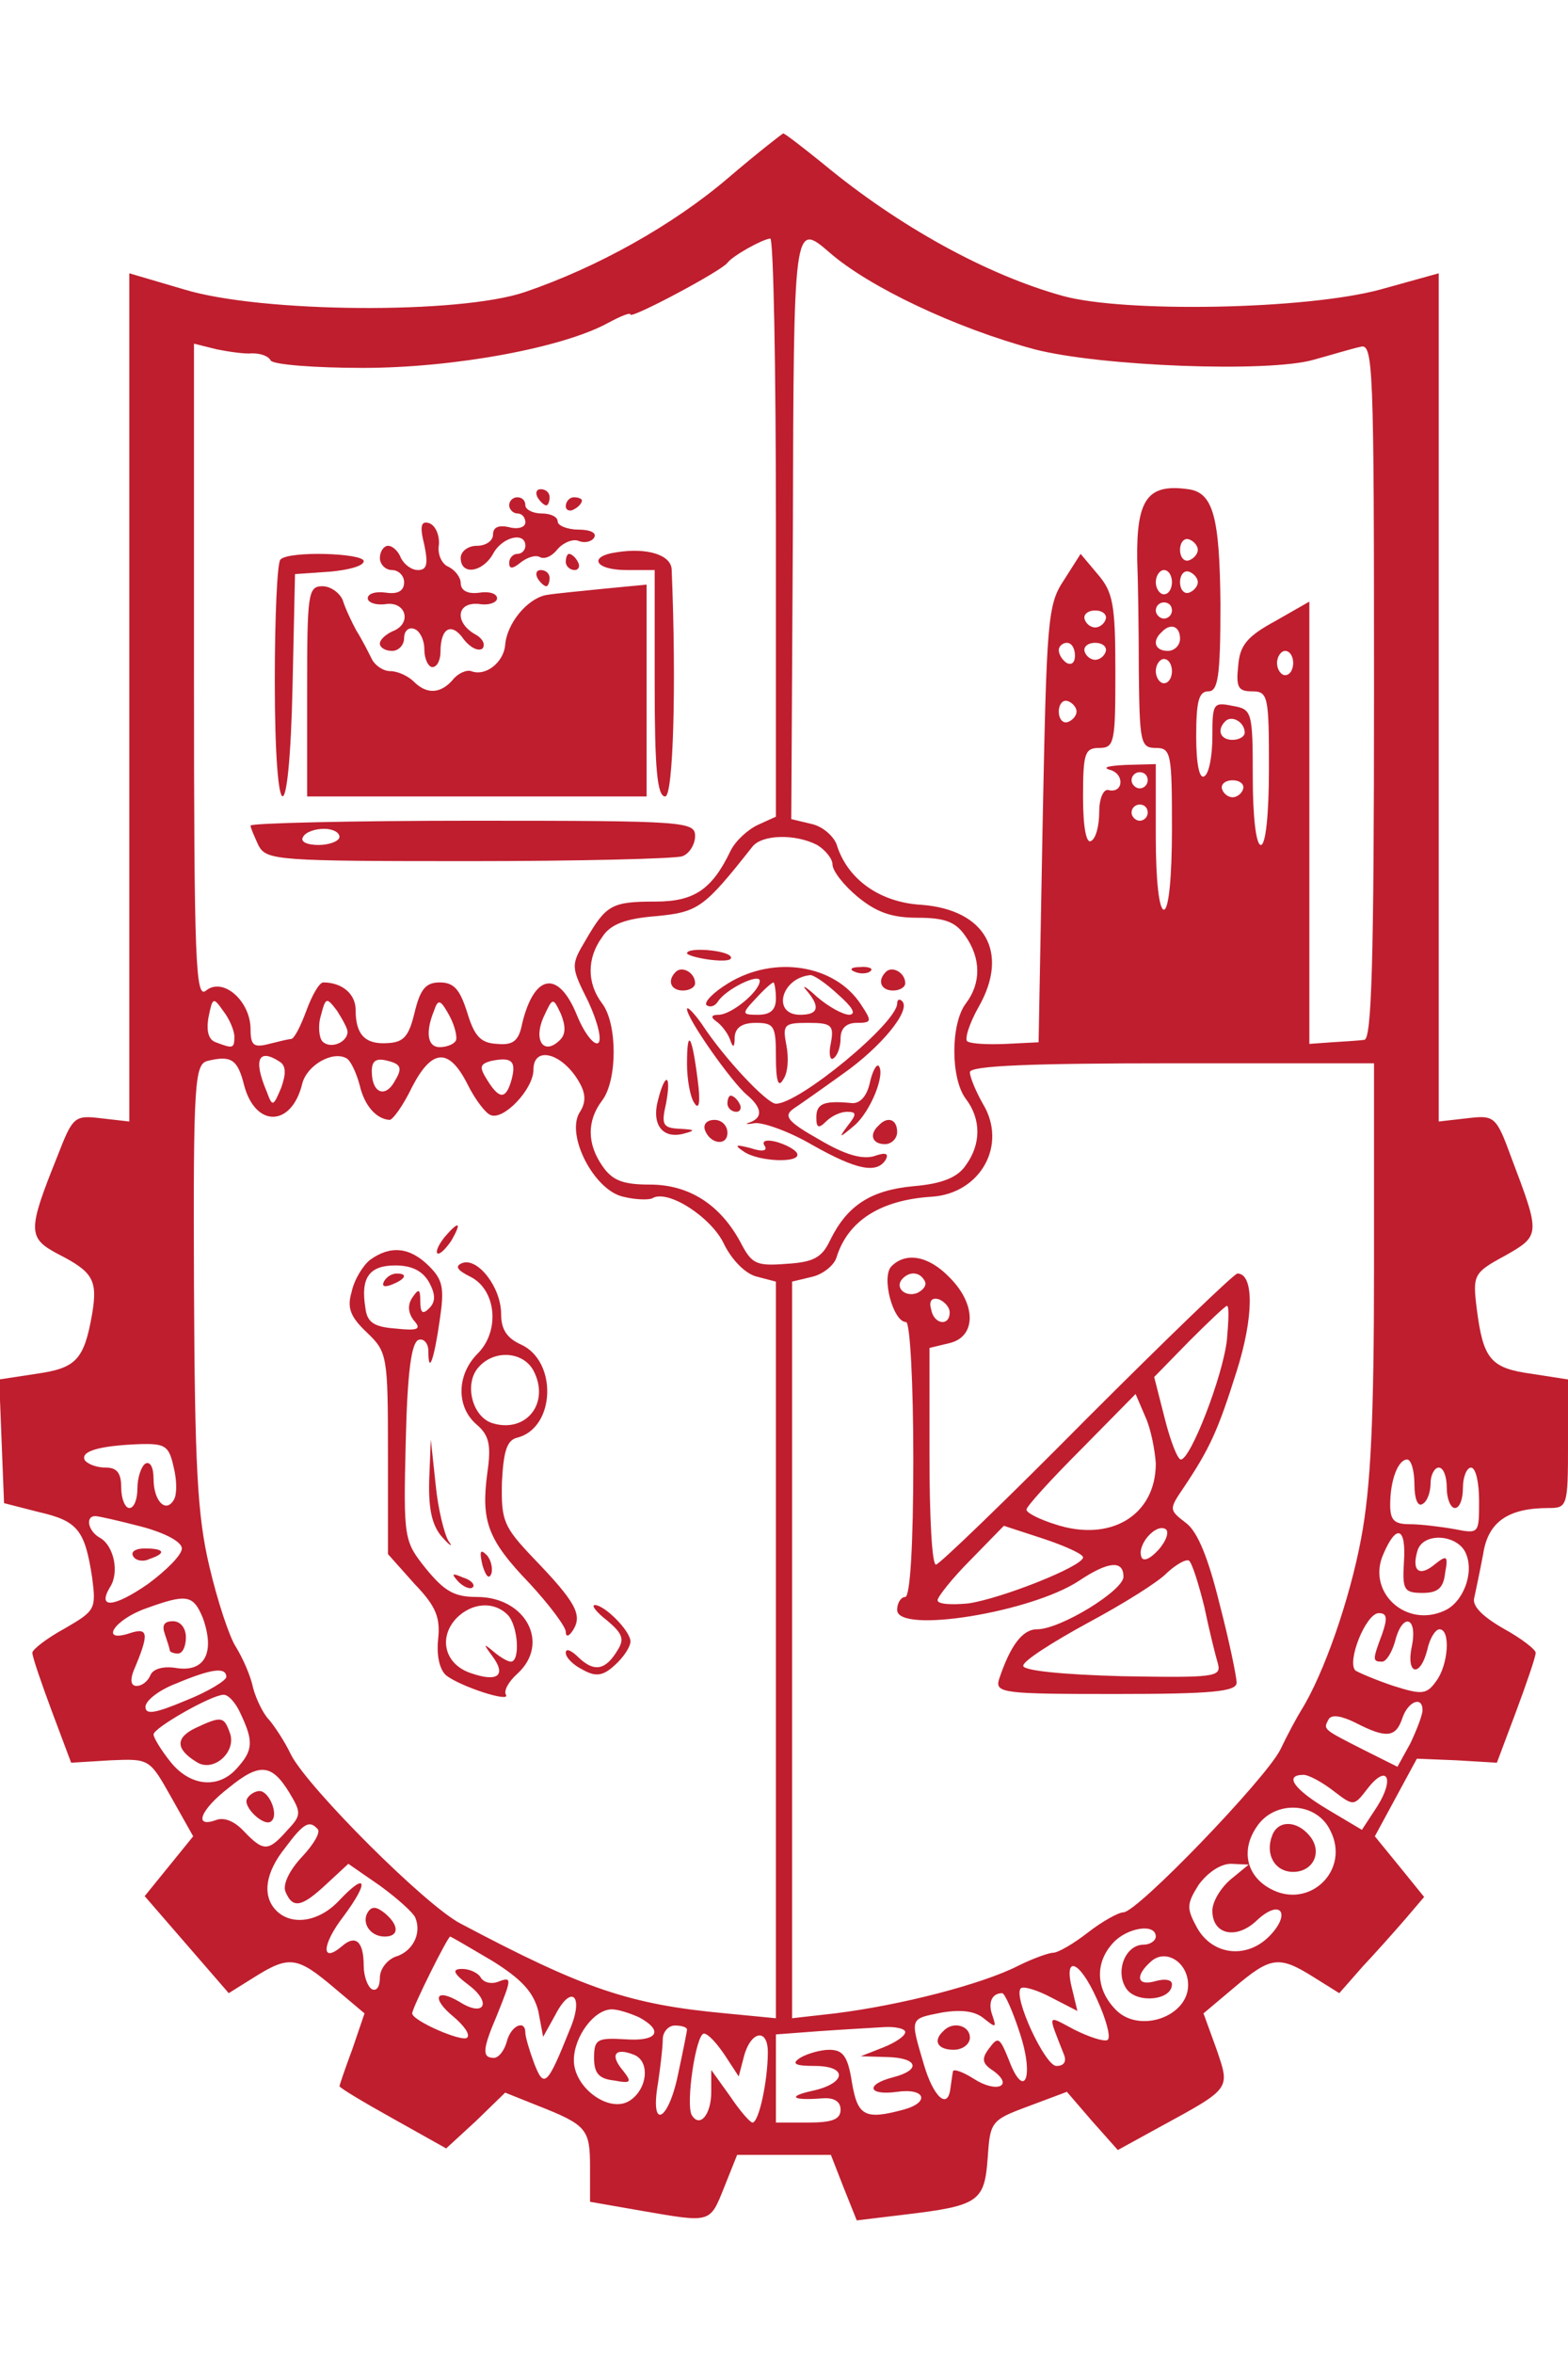 <?xml version="1.0" standalone="no"?>
<!DOCTYPE svg PUBLIC "-//W3C//DTD SVG 20010904//EN"
 "http://www.w3.org/TR/2001/REC-SVG-20010904/DTD/svg10.dtd">
<svg version="1.0" xmlns="http://www.w3.org/2000/svg"
 width="20pt" height="30pt" viewBox="0 0 194 260"
 preserveAspectRatio="xMidYMid meet">

<g transform="translate(0,260) scale(0.1,-0.1)"
fill="#bf1e2e" stroke="none">
<path d="M901 2535 c-69 -59 -163 -111 -251 -141 -81 -28 -327 -26 -422 3
l-68 20 0 -524 0 -525 -35 4 c-33 4 -35 2 -54 -47 -37 -92 -37 -101 1 -121 43
-22 49 -32 42 -74 -10 -57 -20 -67 -69 -74 l-46 -7 3 -77 3 -76 43 -11 c48
-11 57 -22 66 -81 5 -39 4 -41 -34 -63 -22 -12 -40 -26 -40 -30 0 -5 11 -37
24 -72 l24 -64 49 3 c48 2 48 2 75 -46 l27 -48 -30 -37 -30 -37 52 -60 52 -60
32 20 c43 27 53 25 98 -13 l38 -32 -15 -44 c-9 -24 -16 -45 -16 -46 0 -2 30
-20 66 -40 l66 -37 37 34 36 35 40 -16 c61 -24 65 -29 65 -76 l0 -43 63 -11
c87 -15 85 -16 103 29 l16 40 58 0 58 0 16 -41 16 -40 58 7 c93 11 100 16 104
70 3 45 4 47 50 64 l48 18 31 -36 32 -36 51 28 c90 49 88 47 71 97 l-16 44 38
32 c45 38 55 40 98 13 l32 -20 29 33 c16 17 40 44 53 59 l23 27 -30 37 -31 38
26 48 26 48 49 -2 50 -3 24 64 c13 35 24 67 24 72 0 4 -18 18 -40 30 -26 15
-39 28 -36 38 2 9 7 33 11 54 6 40 31 57 81 57 23 0 24 2 24 79 l0 80 -45 7
c-51 7 -60 18 -68 81 -5 41 -4 44 35 65 44 25 44 26 8 121 -19 52 -21 53 -55
49 l-35 -4 0 524 0 525 -72 -20 c-92 -25 -317 -29 -393 -8 -94 26 -203 86
-296 163 -26 21 -48 38 -50 38 -2 -1 -33 -25 -68 -55z m59 -433 l0 -357 -22
-10 c-13 -6 -28 -20 -34 -32 -23 -48 -45 -63 -93 -63 -54 0 -61 -4 -86 -47
-19 -32 -19 -33 3 -77 12 -26 17 -48 12 -51 -5 -3 -17 12 -26 34 -23 57 -53
52 -68 -10 -4 -21 -11 -27 -31 -25 -20 1 -28 9 -37 39 -9 28 -16 37 -34 37
-17 0 -24 -8 -31 -37 -7 -29 -13 -37 -33 -38 -28 -2 -40 10 -40 41 0 20 -17
34 -40 34 -5 0 -14 -16 -21 -35 -7 -19 -15 -35 -19 -35 -3 0 -15 -3 -27 -6
-19 -5 -23 -2 -23 18 0 35 -34 65 -55 48 -13 -11 -15 32 -15 394 l0 406 28 -7
c15 -3 35 -6 44 -5 10 0 20 -3 23 -9 4 -5 55 -9 114 -9 113 0 248 25 304 56
15 8 27 13 27 10 0 -6 113 54 120 64 7 9 43 29 53 30 4 0 7 -161 7 -358z m66
341 c49 -43 157 -94 254 -120 81 -21 289 -29 345 -13 22 6 48 14 58 16 16 5
17 -20 17 -425 0 -338 -3 -431 -12 -432 -7 -1 -25 -2 -40 -3 l-28 -2 0 273 0
274 -42 -24 c-35 -19 -44 -30 -46 -55 -3 -27 0 -32 17 -32 20 0 21 -6 21 -95
0 -57 -4 -95 -10 -95 -6 0 -10 35 -10 84 0 81 -1 84 -25 88 -24 5 -25 3 -25
-38 0 -23 -4 -46 -10 -49 -6 -4 -10 15 -10 49 0 43 3 56 15 56 12 0 15 18 15
108 -1 108 -9 138 -40 142 -50 7 -64 -12 -63 -87 1 -24 2 -86 2 -138 1 -88 2
-95 21 -95 19 0 20 -7 20 -100 0 -60 -4 -100 -10 -100 -6 0 -10 37 -10 90 l0
90 -37 -1 c-21 -1 -30 -3 -20 -6 19 -5 17 -30 -2 -25 -6 1 -11 -11 -11 -27 0
-17 -4 -33 -10 -36 -6 -4 -10 17 -10 54 0 54 2 61 20 61 19 0 20 7 20 95 0 83
-3 98 -22 120 l-21 25 -21 -33 c-20 -30 -21 -50 -26 -301 l-5 -270 -40 -2
c-22 -1 -43 0 -48 3 -4 2 2 22 14 43 38 67 8 120 -71 126 -52 3 -92 32 -105
75 -4 10 -17 22 -31 25 l-25 6 2 359 c1 378 1 380 45 342z m456 -368 c0 -5 -5
-11 -11 -13 -6 -2 -11 4 -11 13 0 9 5 15 11 13 6 -2 11 -8 11 -13z m-32 -40
c0 -8 -4 -15 -10 -15 -5 0 -10 7 -10 15 0 8 5 15 10 15 6 0 10 -7 10 -15z m32
0 c0 -5 -5 -11 -11 -13 -6 -2 -11 4 -11 13 0 9 5 15 11 13 6 -2 11 -8 11 -13z
m-32 -35 c0 -5 -4 -10 -10 -10 -5 0 -10 5 -10 10 0 6 5 10 10 10 6 0 10 -4 10
-10z m-82 -11 c-2 -6 -8 -10 -13 -10 -5 0 -11 4 -13 10 -2 6 4 11 13 11 9 0
15 -5 13 -11z m92 -24 c0 -8 -7 -15 -15 -15 -16 0 -20 12 -8 23 11 12 23 8 23
-8z m-130 -21 c0 -8 -4 -12 -10 -9 -5 3 -10 10 -10 16 0 5 5 9 10 9 6 0 10 -7
10 -16z m38 5 c-2 -6 -8 -10 -13 -10 -5 0 -11 4 -13 10 -2 6 4 11 13 11 9 0
15 -5 13 -11z m232 -14 c0 -8 -4 -15 -10 -15 -5 0 -10 7 -10 15 0 8 5 15 10
15 6 0 10 -7 10 -15z m-150 -10 c0 -8 -4 -15 -10 -15 -5 0 -10 7 -10 15 0 8 5
15 10 15 6 0 10 -7 10 -15z m-118 -50 c0 -5 -5 -11 -11 -13 -6 -2 -11 4 -11
13 0 9 5 15 11 13 6 -2 11 -8 11 -13z m208 -26 c0 -5 -7 -9 -15 -9 -15 0 -20
12 -9 23 8 8 24 -1 24 -14z m-120 -59 c0 -5 -4 -10 -10 -10 -5 0 -10 5 -10 10
0 6 5 10 10 10 6 0 10 -4 10 -10z m118 -11 c-2 -6 -8 -10 -13 -10 -5 0 -11 4
-13 10 -2 6 4 11 13 11 9 0 15 -5 13 -11z m-118 -29 c0 -5 -4 -10 -10 -10 -5
0 -10 5 -10 10 0 6 5 10 10 10 6 0 10 -4 10 -10z m-409 -40 c10 -6 19 -17 19
-24 0 -8 14 -26 31 -40 23 -19 42 -26 74 -26 34 0 47 -5 59 -22 20 -28 20 -59
1 -84 -19 -25 -19 -93 0 -118 19 -25 19 -56 0 -82 -10 -15 -29 -23 -65 -26
-53 -5 -82 -24 -103 -67 -10 -21 -20 -27 -54 -29 -38 -3 -43 0 -57 27 -25 46
-63 71 -112 71 -33 0 -46 5 -58 22 -20 28 -20 57 -1 82 19 25 19 95 0 120 -19
25 -19 56 0 82 10 16 29 23 67 26 52 5 59 10 119 86 12 15 53 16 80 2z m-721
-237 c0 -15 -2 -15 -23 -7 -9 3 -12 14 -9 31 5 25 6 25 18 8 8 -10 14 -25 14
-32z m140 6 c0 -13 -21 -22 -31 -12 -4 4 -6 19 -2 32 6 23 7 23 20 6 7 -11 13
-22 13 -26z m134 -11 c-3 -5 -12 -8 -20 -8 -15 0 -18 18 -7 45 5 15 8 14 19
-6 7 -13 10 -27 8 -31z m129 1 c-20 -20 -33 -1 -21 27 12 26 12 26 22 5 6 -15
6 -25 -1 -32z m-391 -56 c14 -53 59 -52 72 2 6 23 38 41 55 31 5 -3 12 -18 16
-33 6 -26 21 -42 37 -43 4 0 17 18 28 41 25 48 46 48 69 2 9 -18 22 -35 28
-37 16 -7 53 32 53 56 0 31 37 20 57 -16 8 -14 8 -25 0 -37 -17 -28 18 -96 54
-104 16 -4 32 -4 36 -2 19 12 74 -24 89 -57 10 -20 27 -37 41 -40 l23 -6 0
-456 0 -455 -62 6 c-119 11 -175 30 -328 111 -43 22 -189 168 -210 209 -8 17
-21 36 -27 43 -7 7 -16 25 -20 40 -3 15 -13 37 -21 50 -8 12 -23 57 -33 100
-15 63 -18 125 -19 349 -1 252 1 272 17 276 29 7 37 2 45 -30z m44 29 c8 -5 8
-15 2 -32 -10 -24 -11 -24 -18 -5 -17 40 -10 54 16 37z m143 -23 c-12 -23 -29
-16 -29 11 0 13 5 17 20 13 16 -4 18 -9 9 -24z m144 1 c-7 -25 -15 -25 -30 -1
-10 16 -10 20 5 24 25 5 31 0 25 -23z m1067 -232 c0 -188 -4 -273 -16 -336
-14 -75 -46 -167 -74 -212 -5 -8 -17 -30 -26 -49 -19 -37 -177 -201 -194 -201
-6 0 -26 -11 -44 -25 -18 -14 -37 -25 -43 -25 -5 0 -25 -7 -43 -16 -45 -23
-146 -49 -227 -59 l-53 -6 0 455 0 456 25 6 c13 3 27 14 30 24 14 45 54 71
118 75 60 4 94 64 63 115 -9 16 -16 33 -16 39 0 8 75 11 250 11 l250 0 0 -252z
m-1485 -248 c4 -16 4 -34 0 -40 -10 -17 -25 -1 -25 26 0 14 -4 22 -10 19 -5
-3 -10 -17 -10 -31 0 -13 -4 -24 -10 -24 -5 0 -10 11 -10 25 0 18 -5 25 -19
25 -11 0 -22 4 -26 9 -6 11 17 18 67 20 33 1 37 -2 43 -29z m1535 -21 c0 -17
4 -28 10 -24 6 3 10 15 10 26 0 10 5 19 10 19 6 0 10 -11 10 -25 0 -14 5 -25
10 -25 6 0 10 11 10 25 0 14 5 25 10 25 6 0 10 -19 10 -41 0 -41 0 -41 -31
-35 -17 3 -42 6 -55 6 -19 0 -24 5 -24 24 0 31 10 56 21 56 5 0 9 -14 9 -31z
m-1575 -52 c30 -8 50 -19 50 -27 0 -8 -19 -27 -42 -44 -42 -29 -63 -31 -47 -4
12 18 5 51 -12 61 -15 8 -19 27 -6 27 4 0 30 -6 57 -13z m1562 -44 c-2 -34 0
-38 23 -38 19 0 26 6 28 25 4 21 2 22 -12 11 -20 -17 -30 -9 -22 17 8 23 51
19 60 -5 10 -24 -4 -60 -27 -70 -48 -22 -97 24 -75 71 16 37 28 32 25 -11z
m-1486 -69 c15 -42 3 -67 -32 -62 -17 3 -30 -1 -33 -9 -3 -7 -10 -13 -17 -13
-7 0 -8 7 -4 18 20 47 19 55 -5 47 -37 -12 -19 17 21 31 50 18 58 17 70 -12z
m1459 -20 c-12 -32 -12 -34 0 -34 5 0 12 11 16 25 9 36 28 31 21 -5 -8 -36 10
-41 19 -5 3 14 10 25 15 25 14 0 11 -44 -4 -64 -12 -17 -18 -17 -53 -6 -21 7
-42 16 -47 19 -11 11 13 71 29 71 10 0 11 -6 4 -26z m-1430 -53 c0 -4 -22 -18
-50 -29 -38 -16 -50 -18 -50 -8 0 8 17 21 38 29 43 18 62 21 62 8z m18 -46
c16 -34 15 -45 -5 -67 -23 -26 -58 -22 -82 8 -12 15 -21 30 -21 34 0 8 70 48
86 49 6 1 16 -10 22 -24z m1462 5 c0 -6 -7 -24 -15 -41 l-16 -29 -42 21 c-51
26 -50 25 -43 38 4 6 16 4 34 -5 37 -19 49 -18 57 6 7 21 25 28 25 10z m-1402
-102 c15 -25 15 -28 -3 -47 -23 -26 -29 -26 -53 -1 -12 13 -25 18 -35 14 -28
-10 -19 13 16 40 38 31 53 30 75 -6z m1292 2 c25 -19 25 -19 42 3 24 31 34 13
12 -22 l-19 -29 -42 25 c-42 25 -55 43 -30 43 6 0 23 -9 37 -20z m-4 -49 c25
-49 -26 -98 -74 -72 -30 16 -37 48 -17 77 22 33 74 31 91 -5z m-1253 2 c4 -4
-5 -19 -19 -34 -16 -17 -24 -34 -21 -43 9 -22 20 -20 51 9 l27 25 39 -27 c22
-16 42 -34 44 -40 8 -20 -4 -42 -25 -48 -10 -4 -19 -15 -19 -26 0 -11 -4 -17
-10 -14 -5 3 -10 16 -10 29 0 30 -10 39 -27 24 -26 -22 -25 2 2 37 32 43 29
56 -5 20 -25 -27 -59 -32 -78 -13 -18 18 -14 47 11 78 23 31 30 34 40 23z
m1130 -62 c-13 -11 -23 -28 -23 -39 0 -30 30 -36 55 -12 30 28 43 8 15 -20
-28 -28 -70 -23 -89 11 -13 24 -13 29 2 53 11 15 27 26 40 26 l22 -1 -22 -18z
m-93 -71 c0 -5 -7 -10 -15 -10 -23 0 -36 -34 -21 -55 13 -18 56 -14 56 6 0 6
-9 7 -20 4 -24 -7 -26 7 -5 25 18 15 45 -2 45 -30 0 -39 -60 -60 -89 -31 -25
25 -27 58 -4 83 17 19 53 25 53 8z m-821 -30 c37 -23 51 -39 57 -62 l6 -32 15
27 c20 39 36 24 18 -18 -28 -70 -32 -73 -44 -42 -6 16 -11 33 -11 38 0 17 -18
9 -23 -11 -3 -11 -10 -20 -16 -20 -15 0 -14 11 4 53 18 45 19 48 1 41 -8 -3
-17 -1 -21 5 -3 6 -14 11 -23 11 -13 0 -12 -5 8 -20 29 -22 19 -40 -11 -21
-30 18 -36 5 -8 -18 13 -11 21 -22 17 -26 -6 -6 -68 21 -68 30 0 7 44 95 47
95 1 0 25 -14 52 -30z m761 -98 c-5 -2 -23 4 -41 13 -34 18 -33 21 -13 -30 4
-9 1 -15 -9 -15 -14 0 -54 86 -44 96 3 3 20 -2 37 -11 l33 -17 -6 25 c-12 45
8 39 30 -10 12 -26 18 -49 13 -51z m-108 8 c18 -55 5 -83 -14 -32 -11 27 -13
29 -24 14 -10 -13 -9 -19 5 -28 26 -19 4 -28 -24 -10 -14 9 -26 13 -26 9 -1
-5 -2 -14 -3 -20 -3 -28 -21 -12 -33 29 -17 58 -18 56 22 64 24 4 41 2 52 -7
15 -12 16 -12 11 3 -6 16 -1 28 12 28 3 0 13 -22 22 -50z m-471 20 c31 -17 22
-30 -18 -27 -34 2 -38 0 -38 -23 0 -19 6 -26 25 -28 21 -4 22 -2 11 12 -17 20
-10 29 13 20 21 -8 17 -43 -5 -57 -25 -16 -69 16 -69 50 0 29 25 63 47 63 8 0
23 -5 34 -10z m59 -15 c0 -2 -5 -27 -11 -55 -12 -59 -35 -70 -25 -12 3 20 6
45 6 55 0 9 7 17 15 17 8 0 15 -2 15 -5z m270 -3 c0 -5 -12 -13 -27 -19 l-28
-11 33 -1 c38 -1 42 -16 7 -25 -35 -9 -31 -23 5 -18 35 5 41 -13 8 -22 -48
-13 -57 -8 -64 34 -5 32 -11 40 -28 40 -11 0 -28 -5 -36 -10 -11 -7 -7 -10 18
-10 42 0 39 -22 -4 -31 -31 -7 -23 -12 14 -9 14 1 22 -4 22 -14 0 -12 -10 -16
-40 -16 l-40 0 0 54 0 55 53 4 c28 2 64 4 80 5 15 1 27 -2 27 -6z m-223 -29
l17 -26 6 23 c8 33 30 38 30 7 0 -35 -11 -87 -19 -87 -3 0 -16 15 -28 33 l-23
32 0 -27 c0 -28 -14 -45 -24 -29 -8 13 5 101 15 101 5 0 16 -12 26 -27z"/>
<path d="M665 2140 c3 -5 8 -10 11 -10 2 0 4 5 4 10 0 6 -5 10 -11 10 -5 0 -7
-4 -4 -10z"/>
<path d="M630 2130 c0 -5 5 -10 10 -10 6 0 10 -5 10 -11 0 -6 -9 -9 -20 -6
-13 3 -20 0 -20 -9 0 -8 -9 -14 -20 -14 -11 0 -20 -7 -20 -15 0 -22 27 -18 40
5 11 21 40 28 40 10 0 -5 -4 -10 -10 -10 -5 0 -10 -5 -10 -11 0 -8 4 -8 15 1
8 6 18 9 23 6 6 -3 15 1 22 10 7 8 19 13 26 10 7 -3 16 -1 19 4 4 6 -5 10 -19
10 -14 0 -26 5 -26 10 0 6 -9 10 -20 10 -11 0 -20 5 -20 10 0 6 -4 10 -10 10
-5 0 -10 -4 -10 -10z"/>
<path d="M700 2129 c0 -5 5 -7 10 -4 6 3 10 8 10 11 0 2 -4 4 -10 4 -5 0 -10
-5 -10 -11z"/>
<path d="M525 2081 c5 -24 3 -31 -8 -31 -8 0 -17 7 -21 15 -3 8 -10 15 -16 15
-5 0 -10 -7 -10 -15 0 -8 7 -15 15 -15 8 0 15 -7 15 -15 0 -11 -8 -15 -22 -13
-13 2 -23 -1 -23 -7 0 -5 10 -9 23 -7 25 3 32 -25 7 -34 -8 -4 -15 -10 -15
-15 0 -5 7 -9 15 -9 8 0 15 7 15 16 0 9 6 14 13 11 6 -2 12 -13 12 -25 0 -12
5 -22 10 -22 6 0 10 9 10 19 0 30 14 37 29 15 8 -10 18 -15 23 -11 4 5 0 13
-10 18 -25 15 -22 40 6 37 12 -2 22 2 22 7 0 6 -10 9 -22 7 -15 -2 -23 3 -23
12 0 7 -7 16 -15 20 -8 3 -14 15 -12 27 1 12 -4 24 -12 27 -10 3 -12 -3 -6
-27z"/>
<path d="M763 2072 c-36 -5 -27 -22 12 -22 l35 0 0 -140 c0 -105 3 -140 13
-140 10 0 14 138 8 281 -1 18 -31 27 -68 21z"/>
<path d="M347 2063 c-4 -3 -7 -71 -7 -150 0 -187 18 -192 22 -5 l3 137 43 3
c23 2 42 7 42 13 0 10 -93 13 -103 2z"/>
<path d="M700 2060 c0 -5 5 -10 11 -10 5 0 7 5 4 10 -3 6 -8 10 -11 10 -2 0
-4 -4 -4 -10z"/>
<path d="M665 2040 c3 -5 8 -10 11 -10 2 0 4 5 4 10 0 6 -5 10 -11 10 -5 0 -7
-4 -4 -10z"/>
<path d="M380 1900 l0 -130 210 0 210 0 0 131 0 131 -52 -5 c-29 -3 -62 -6
-73 -8 -23 -5 -48 -35 -50 -62 -2 -21 -24 -39 -42 -32 -6 2 -17 -3 -23 -11
-15 -17 -32 -18 -48 -2 -7 7 -20 13 -29 13 -9 0 -19 7 -23 15 -4 8 -12 24 -19
35 -6 11 -14 28 -17 38 -4 9 -15 17 -25 17 -18 0 -19 -9 -19 -130z"/>
<path d="M310 1734 c0 -3 5 -14 10 -25 10 -18 24 -19 260 -19 136 0 255 3 264
6 9 3 16 15 16 25 0 18 -12 19 -275 19 -151 0 -275 -3 -275 -6z m110 -14 c0
-5 -12 -10 -26 -10 -14 0 -23 4 -19 10 3 6 15 10 26 10 10 0 19 -4 19 -10z"/>
<path d="M850 1576 c0 -2 13 -6 29 -8 17 -2 28 -1 25 4 -5 8 -54 12 -54 4z"/>
<path d="M836 1553 c-11 -11 -6 -23 9 -23 8 0 15 4 15 9 0 13 -16 22 -24 14z"/>
<path d="M901 1539 c-18 -11 -30 -23 -27 -27 4 -3 10 -2 14 4 10 16 52 36 52
26 0 -13 -35 -42 -51 -42 -9 0 -10 -3 -3 -8 6 -4 14 -14 17 -22 4 -12 6 -11 6
3 1 11 9 17 26 17 23 0 25 -4 25 -42 0 -30 3 -39 9 -28 6 8 7 27 4 42 -5 26
-3 28 27 28 29 0 32 -3 28 -25 -3 -13 -1 -22 3 -19 5 3 9 14 9 25 0 12 7 19
20 19 19 0 19 2 5 23 -32 49 -107 61 -164 26z m136 -14 c17 -15 23 -24 14 -25
-8 0 -26 10 -40 22 -14 13 -20 16 -13 8 17 -20 15 -30 -8 -30 -35 0 -24 45 12
49 4 1 20 -10 35 -24z m-77 -5 c0 -14 -7 -20 -22 -20 -20 0 -21 1 -3 20 10 11
20 20 22 20 1 0 3 -9 3 -20z"/>
<path d="M1058 1553 c7 -3 16 -2 19 1 4 3 -2 6 -13 5 -11 0 -14 -3 -6 -6z"/>
<path d="M1096 1553 c-11 -11 -6 -23 9 -23 8 0 15 4 15 9 0 13 -16 22 -24 14z"/>
<path d="M1110 1514 c0 -24 -121 -124 -150 -124 -11 0 -64 56 -92 99 -10 14
-18 22 -18 18 0 -12 55 -90 74 -106 19 -16 20 -28 4 -34 -7 -2 -5 -3 6 -1 10
1 42 -10 71 -27 55 -31 80 -36 91 -18 4 8 -1 9 -15 4 -15 -4 -36 2 -68 21 -39
22 -44 29 -31 38 9 6 36 25 61 43 47 33 85 79 73 90 -3 3 -6 2 -6 -3z"/>
<path d="M850 1439 c0 -19 4 -41 9 -48 6 -10 8 1 4 30 -7 55 -13 63 -13 18z"/>
<path d="M1076 1415 c-4 -17 -13 -26 -24 -24 -33 3 -42 -1 -42 -18 0 -13 3
-14 12 -5 7 7 18 12 26 12 12 0 12 -3 1 -17 -12 -16 -11 -16 8 0 20 17 39 64
30 74 -3 2 -8 -8 -11 -22z"/>
<path d="M814 1394 c-8 -30 6 -48 32 -41 15 4 14 5 -5 6 -21 1 -23 5 -17 31 7
37 -1 40 -10 4z"/>
<path d="M900 1390 c0 -5 5 -10 11 -10 5 0 7 5 4 10 -3 6 -8 10 -11 10 -2 0
-4 -4 -4 -10z"/>
<path d="M872 1358 c6 -18 28 -21 28 -4 0 9 -7 16 -16 16 -9 0 -14 -5 -12 -12z"/>
<path d="M1087 1363 c-12 -11 -8 -23 8 -23 8 0 15 7 15 15 0 16 -12 20 -23 8z"/>
<path d="M946 1338 c4 -6 -2 -8 -17 -3 -19 5 -21 4 -9 -4 18 -13 73 -15 66 -2
-3 5 -15 11 -26 14 -12 3 -18 1 -14 -5z"/>
<path d="M550 1225 c-7 -9 -11 -17 -9 -20 3 -2 10 5 17 15 14 24 10 26 -8 5z"/>
<path d="M458 1197 c-9 -7 -20 -25 -23 -40 -6 -20 -1 -31 19 -50 25 -24 26
-28 26 -149 l0 -125 33 -37 c27 -28 32 -42 29 -69 -2 -20 2 -37 10 -44 18 -14
80 -34 74 -24 -3 5 3 16 14 26 41 37 11 95 -50 95 -28 0 -40 7 -63 35 -27 34
-28 36 -25 157 2 86 7 123 16 126 6 2 12 -4 12 -14 0 -30 7 -11 14 38 6 40 4
50 -13 67 -24 24 -48 26 -73 8z m73 -28 c8 -15 8 -24 0 -32 -8 -8 -11 -6 -11
9 0 15 -2 16 -10 4 -6 -9 -5 -19 2 -28 10 -11 5 -13 -23 -10 -27 2 -35 8 -37
26 -6 37 5 52 37 52 21 0 34 -7 42 -21z m97 -411 c13 -13 16 -58 4 -58 -4 0
-14 6 -22 13 -12 10 -12 9 -1 -6 18 -24 7 -33 -27 -21 -32 11 -40 44 -17 68
19 19 46 21 63 4z"/>
<path d="M475 1170 c-3 -6 1 -7 9 -4 18 7 21 14 7 14 -6 0 -13 -4 -16 -10z"/>
<path d="M572 1193 c-10 -4 -6 -9 10 -17 32 -16 37 -67 9 -95 -26 -26 -27 -66
-1 -88 15 -13 18 -25 13 -59 -8 -60 0 -83 52 -137 25 -27 45 -54 45 -60 0 -7
4 -6 9 2 12 19 3 35 -49 89 -37 39 -40 46 -39 94 2 38 6 52 19 55 47 12 50 94
5 115 -18 8 -25 19 -25 38 0 33 -29 70 -48 63z m88 -133 c21 -40 -9 -78 -51
-65 -25 8 -35 49 -17 69 19 22 55 20 68 -4z"/>
<path d="M531 924 c-1 -37 4 -57 17 -71 9 -10 13 -12 7 -4 -5 8 -13 39 -16 70
l-6 56 -2 -51z"/>
<path d="M597 819 c4 -13 8 -18 11 -10 2 7 -1 18 -6 23 -8 8 -9 4 -5 -13z"/>
<path d="M567 799 c7 -7 15 -10 18 -7 3 3 -2 9 -12 12 -14 6 -15 5 -6 -5z"/>
<path d="M751 751 c19 -16 22 -23 13 -37 -15 -25 -29 -27 -48 -9 -9 9 -16 12
-16 6 0 -6 9 -15 21 -21 16 -9 25 -8 40 6 10 9 19 22 19 29 0 13 -32 45 -44
45 -5 0 2 -9 15 -19z"/>
<path d="M1103 1189 c-13 -13 2 -69 18 -69 5 0 9 -76 9 -170 0 -107 -4 -170
-10 -170 -5 0 -10 -7 -10 -16 0 -30 166 -3 225 36 36 24 55 26 55 5 0 -17 -78
-65 -107 -65 -18 0 -33 -20 -47 -62 -5 -17 6 -18 144 -18 120 0 150 3 150 14
0 7 -9 51 -21 97 -14 57 -27 89 -41 100 -22 17 -22 17 -3 45 32 48 42 70 65
143 21 66 22 121 1 121 -4 0 -88 -81 -187 -180 -98 -99 -182 -180 -186 -180
-5 0 -8 60 -8 134 l0 134 25 6 c33 8 33 48 0 81 -26 27 -54 32 -72 14z m41
-18 c3 -5 -1 -11 -9 -15 -15 -6 -29 7 -18 18 9 9 21 8 27 -3z m31 -39 c0 -18
-20 -15 -23 4 -3 10 1 15 10 12 7 -3 13 -10 13 -16z m343 -34 c-5 -45 -45
-148 -57 -148 -4 0 -13 23 -20 51 l-13 51 43 44 c24 24 45 44 47 44 3 0 2 -19
0 -42z m-88 -153 c0 -64 -56 -98 -125 -75 -19 6 -35 14 -35 18 0 4 30 37 68
75 l67 68 12 -28 c7 -15 12 -42 13 -58z m-90 -116 c0 -11 -101 -51 -142 -57
-21 -2 -38 -1 -38 4 0 4 18 27 41 50 l41 42 49 -16 c27 -9 49 -19 49 -23z m93
9 c-10 -11 -19 -15 -21 -8 -5 15 18 41 30 34 5 -3 1 -15 -9 -26z m57 -70 c6
-29 14 -61 17 -71 4 -16 -5 -17 -119 -15 -74 2 -123 7 -122 13 0 6 36 29 80
53 43 23 88 51 98 62 11 10 23 17 27 15 4 -3 12 -29 19 -57z"/>
<path d="M165 830 c3 -5 12 -7 20 -3 21 7 19 13 -6 13 -11 0 -18 -4 -14 -10z"/>
<path d="M204 734 c3 -9 6 -18 6 -20 0 -2 5 -4 10 -4 6 0 10 9 10 20 0 12 -7
20 -16 20 -11 0 -14 -5 -10 -16z"/>
<path d="M242 618 c-25 -12 -25 -26 1 -42 21 -14 51 13 41 37 -7 19 -10 20
-42 5z"/>
<path d="M306 531 c-7 -10 22 -37 30 -28 9 8 -3 37 -15 37 -5 0 -12 -4 -15 -9z"/>
<path d="M1574 485 c-9 -23 3 -45 26 -45 25 0 37 25 20 45 -16 19 -39 19 -46
0z"/>
<path d="M455 390 c-8 -13 3 -30 21 -30 18 0 18 14 0 29 -10 8 -16 9 -21 1z"/>
<path d="M1167 243 c-13 -12 -7 -23 13 -23 11 0 20 7 20 15 0 15 -21 21 -33 8z"/>
</g>
</svg>
